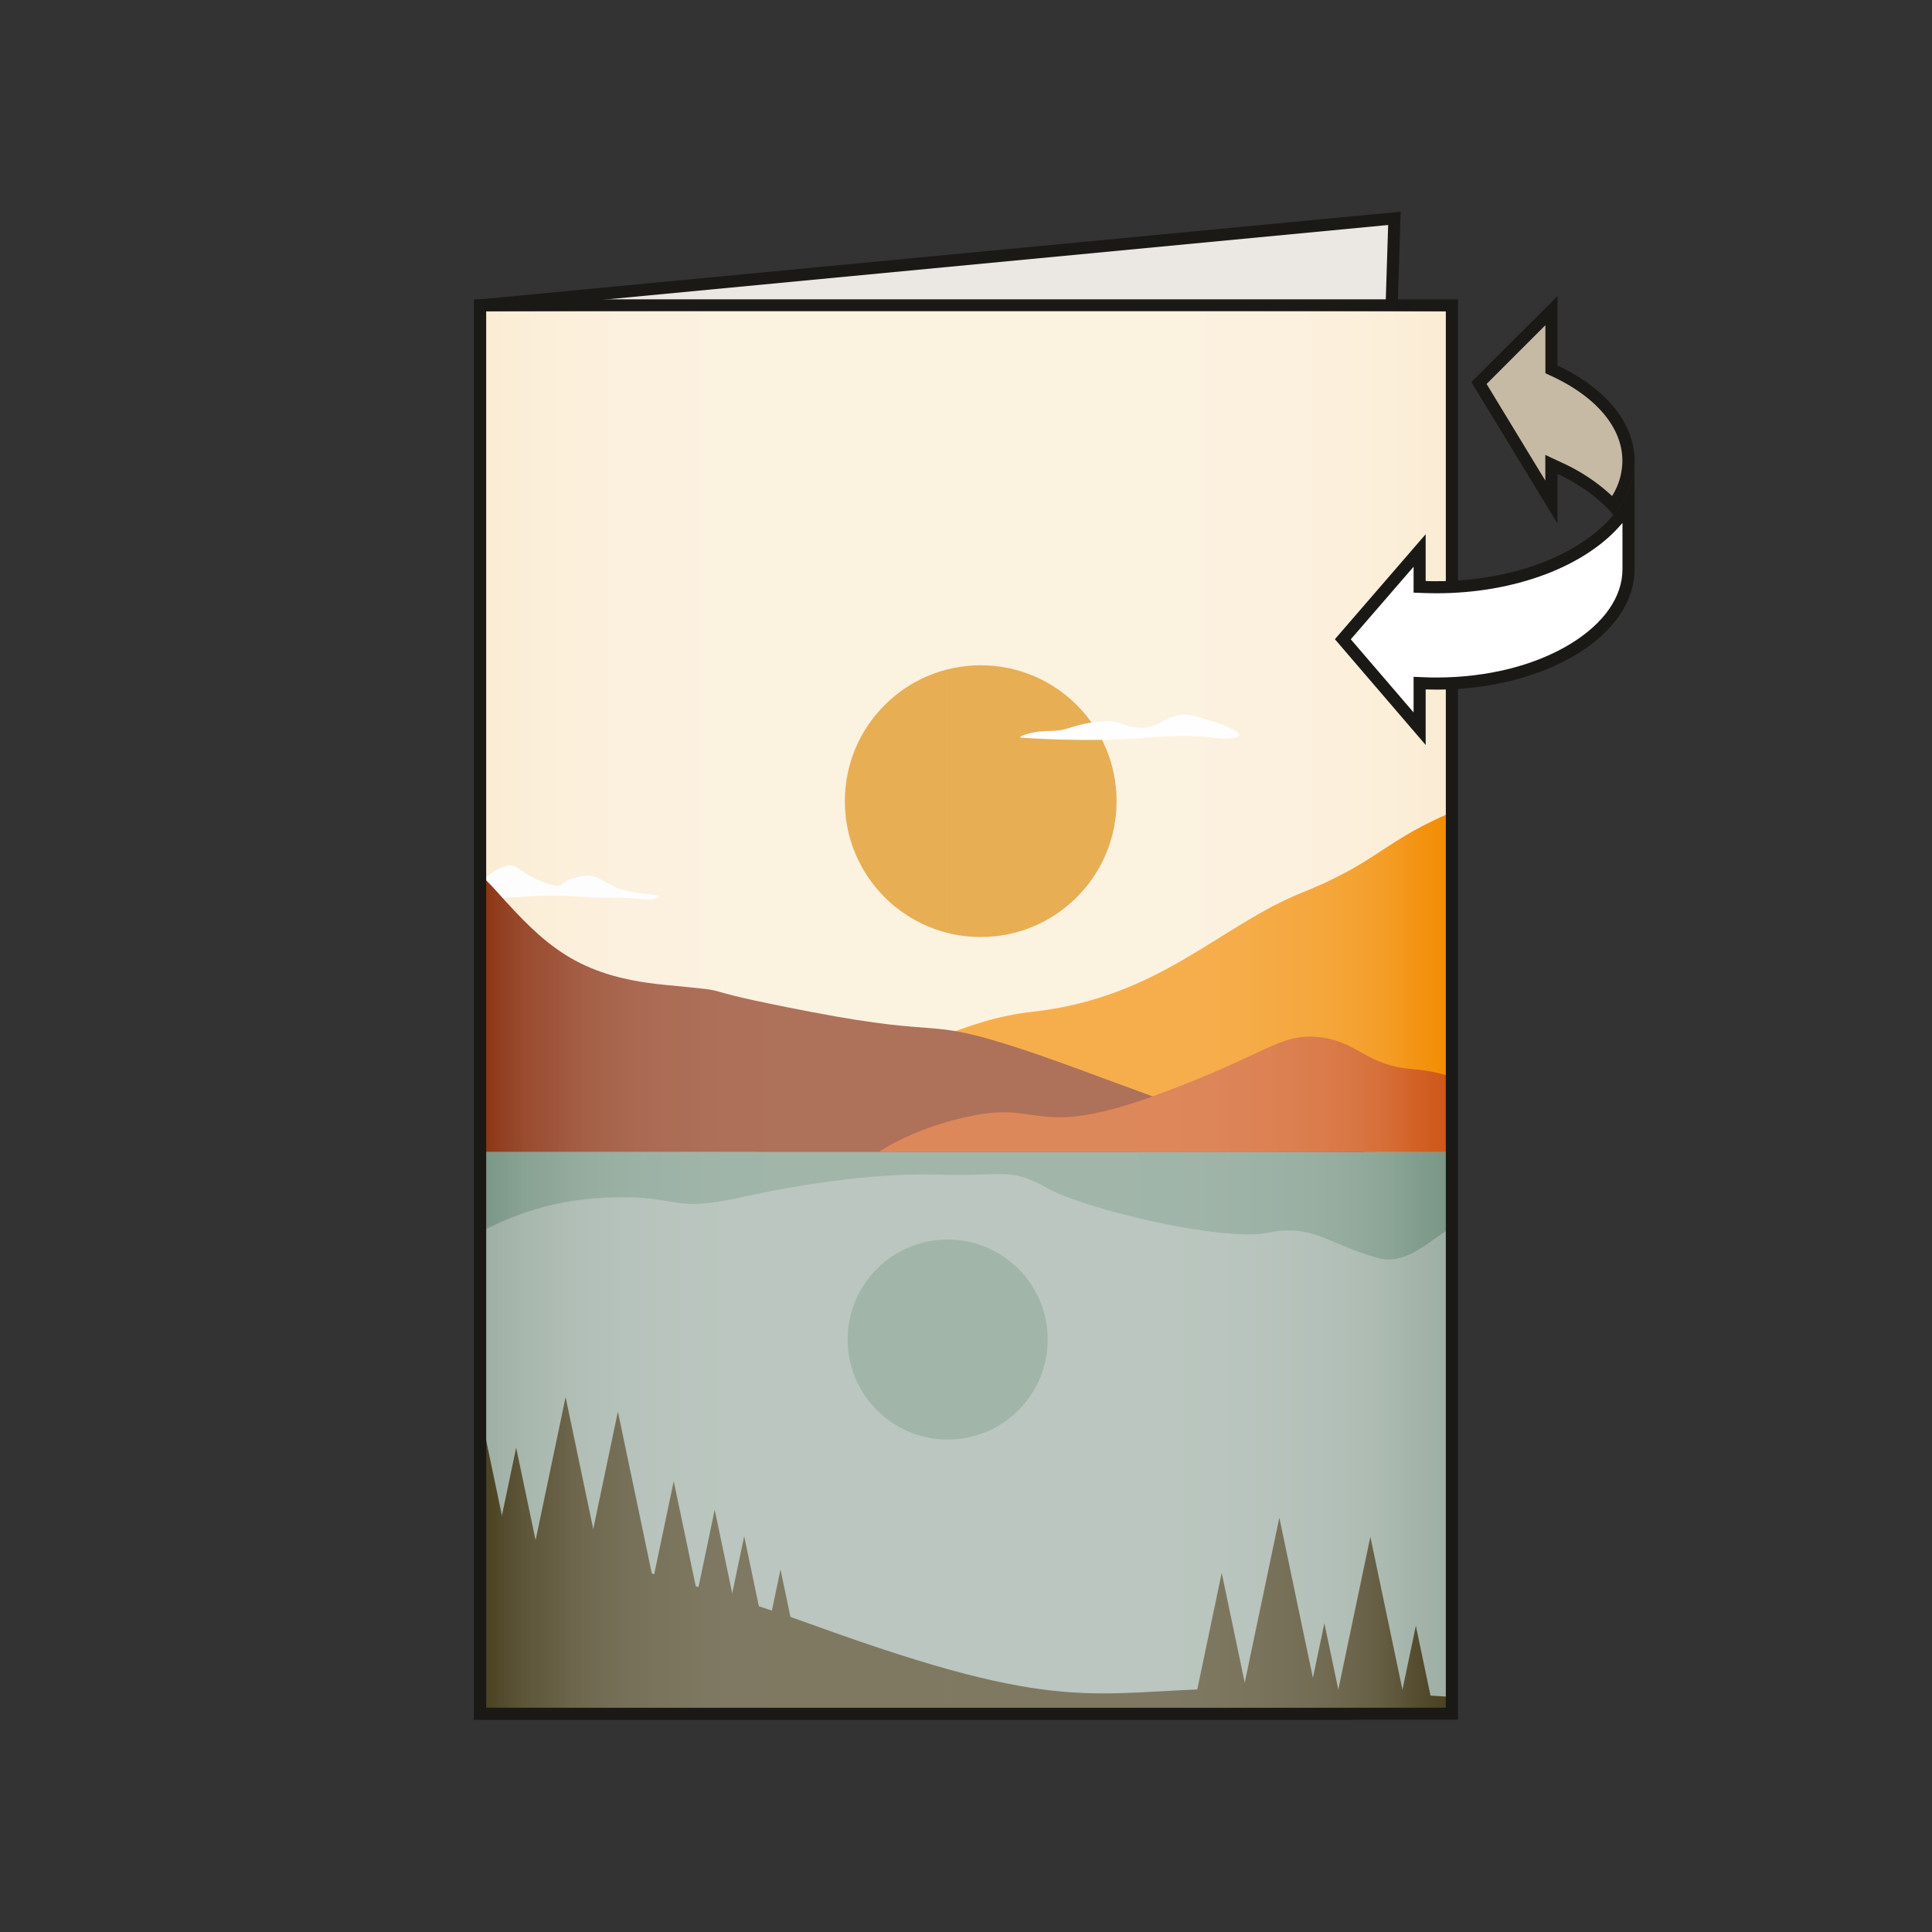 <svg id="Calque_1" data-name="Calque 1" xmlns="http://www.w3.org/2000/svg" xmlns:xlink="http://www.w3.org/1999/xlink" viewBox="0 0 799.99 799.99"><rect x="0" y="0" width="799.99" height="799.99" fill="#333333" stroke="none"/><defs><style>.cls-1,.cls-2{fill:#ebe7e2;}.cls-1,.cls-13{stroke:#1a1916;stroke-miterlimit:10;stroke-width:5px;}.cls-3{clip-path:url(#clip-path);}.cls-4{fill:#fbecd3;}.cls-5{fill:#9daea4;}.cls-6{fill:#799685;}.cls-7{fill:#de8c0c;}.cls-8{fill:#f28c01;}.cls-9{fill:#fdfdfe;}.cls-10{fill:#8c3414;}.cls-11{fill:#cf5516;}.cls-12{fill:#494020;}.cls-13{fill:none;}.cls-14{opacity:0.3;fill:url(#Dégradé_sans_nom_3);}.cls-15{fill:#c6baa5;}.cls-16{fill:#1a1916;}.cls-17{fill:#fff;}</style><clipPath id="clip-path"><rect class="cls-1" x="198.82" y="126.45" width="402.36" height="583.14"/></clipPath><linearGradient id="Dégradé_sans_nom_3" x1="201.34" y1="417.91" x2="598.53" y2="417.91" gradientUnits="userSpaceOnUse"><stop offset="0" stop-color="#fff" stop-opacity="0"/><stop offset="0" stop-color="#fff" stop-opacity="0.04"/><stop offset="0.02" stop-color="#fff" stop-opacity="0.22"/><stop offset="0.04" stop-color="#fff" stop-opacity="0.39"/><stop offset="0.07" stop-color="#fff" stop-opacity="0.53"/><stop offset="0.09" stop-color="#fff" stop-opacity="0.66"/><stop offset="0.12" stop-color="#fff" stop-opacity="0.77"/><stop offset="0.15" stop-color="#fff" stop-opacity="0.85"/><stop offset="0.19" stop-color="#fff" stop-opacity="0.92"/><stop offset="0.23" stop-color="#fff" stop-opacity="0.97"/><stop offset="0.3" stop-color="#fff" stop-opacity="0.99"/><stop offset="0.48" stop-color="#fff"/><stop offset="0.67" stop-color="#fff" stop-opacity="0.99"/><stop offset="0.74" stop-color="#fff" stop-opacity="0.97"/><stop offset="0.79" stop-color="#fff" stop-opacity="0.92"/><stop offset="0.83" stop-color="#fff" stop-opacity="0.85"/><stop offset="0.87" stop-color="#fff" stop-opacity="0.77"/><stop offset="0.9" stop-color="#fff" stop-opacity="0.66"/><stop offset="0.93" stop-color="#fff" stop-opacity="0.53"/><stop offset="0.95" stop-color="#fff" stop-opacity="0.39"/><stop offset="0.97" stop-color="#fff" stop-opacity="0.22"/><stop offset="1" stop-color="#fff" stop-opacity="0.04"/><stop offset="1" stop-color="#fff" stop-opacity="0"/></linearGradient></defs><title>Plan de travail 3</title><polygon class="cls-1" points="557.65 709.58 198.82 709.58 198.82 126.45 577.39 90.41 557.65 709.58"/><rect class="cls-2" x="198.82" y="126.45" width="402.36" height="583.14"/><g class="cls-3"><rect class="cls-4" x="129.85" y="126.45" width="585.12" height="585.12"/><rect class="cls-5" x="129.85" y="477.03" width="585.12" height="234.54"/><path class="cls-6" d="M129.85,534.76s28.16.78,56.25-17.16,49.93-21.85,72.55-21.85,20.28,6.24,48.37,0,57.73-10.14,82.7-9.36,28.86-3.12,43.69,5.46,72.55,22.41,91.27,18.62,23.94,4,45.13,10.25,32.11-28.31,54.73-10.25,27.31,14.93,39.79,28.19,7.8,15.61,23.41,20.29S715,567.53,715,567.53V477H129.85Z"/><circle class="cls-7" cx="406.09" cy="331.73" r="56.26"/><circle class="cls-6" cx="392.41" cy="554.66" r="41.41"/><path class="cls-8" d="M715,292.22s-16.24-9.36-26.18-8.19-14.63,16.39-30.43,20.48-5.27,12.3-45.65,27.22-38.3,23.69-73.28,37.74S480.12,413.2,427.07,419s-113.49,58-113.49,58H715Z"/><path class="cls-9" d="M422.76,305.43s27.42,2.16,52.68,0,28.35,1.54,35.74,0-8.62-7.09-17.87-9.24-12.94,6.19-22.18,5.1-6.47-3.56-17.25-2.33-11.09,3.7-19.1,3.7S420.89,305.3,422.76,305.43Z"/><path class="cls-9" d="M190.1,371.23a182.41,182.41,0,0,0,28,0c17.05-1.14,22.74.63,35.24.5s15.54,1.66,18.95,0-8.33-.89-16.29-3.92-8.34-6.59-17.06-4.62-4.16,6.13-15.15,1.59-9.48-8.72-17.44-4.93-3.79,6.44-16.29,7.2-18.19,2.27-15.16,3S190.1,371.23,190.1,371.23Z"/><path class="cls-10" d="M129.85,331.73s4.72,11.7,24.61,16.38,31.08-1.46,51,20.77,33.27,35.39,69.54,38.9,3.51.23,60.84,11.23,45.68,1.85,86.6,15.2S528.86,477,569.81,477h-440Z"/><path class="cls-11" d="M363.89,477s15.21-10.75,40.95-15.43,25.51,9.36,72.43-7.6,52.09-26.12,68.48-24.56,19.5,11.7,39,13.26,15.6,7.8,39-1.56,31.21-36.08,50.71-36.76S715,384.19,715,384.19V477Z"/><path class="cls-12" d="M129.85,628.38c11.37-6.65,110.1,9.42,208.28,45,101.6,36.8,113.51,26.91,170.84,25.74s206,12.46,206,12.46H129.85Z"/><polygon class="cls-12" points="145.31 554.65 129.85 628.38 160.77 628.38 145.31 554.65"/><polygon class="cls-12" points="163.7 566.96 149.44 634.93 177.95 634.93 163.7 566.96"/><polygon class="cls-12" points="183 562.55 167.55 636.28 198.46 636.28 183 562.55"/><polygon class="cls-12" points="529.74 628.43 514.28 702.15 545.19 702.15 529.74 628.43"/><polygon class="cls-12" points="567.43 636.33 551.97 710.05 582.89 710.05 567.43 636.33"/><polygon class="cls-12" points="234.2 578.52 218.74 652.25 249.66 652.25 234.2 578.52"/><polygon class="cls-12" points="255.85 584.49 241.26 654.08 270.44 654.08 255.85 584.49"/><polygon class="cls-12" points="200.28 591.52 189.4 643.39 211.16 643.39 200.28 591.52"/><polygon class="cls-12" points="213.73 599.42 203.93 646.17 223.54 646.17 213.73 599.42"/><polygon class="cls-12" points="278.97 613.31 268.09 665.19 289.85 665.19 278.97 613.31"/><polygon class="cls-12" points="505.88 651.31 495 703.18 516.76 703.18 505.88 651.31"/><polygon class="cls-12" points="295.94 625.17 286.1 672.11 305.78 672.11 295.94 625.17"/><polygon class="cls-12" points="308.15 636.13 299.52 677.28 316.77 677.28 308.15 636.13"/><polygon class="cls-12" points="323.19 649.91 316.77 680.47 329.59 680.47 323.19 649.91"/><polygon class="cls-12" points="548.39 672.11 541.98 702.68 554.8 702.68 548.39 672.11"/><polygon class="cls-12" points="586.27 673.19 579.86 703.75 592.68 703.75 586.27 673.19"/><path class="cls-9" d="M670,438.13H643.12c-10.12,0-20.58,1.57-19.88-1.56s11.51.78,19.53-3.52,11.52-8.22,25.12-3.13,24.08,7.82,17.1,8.61A68.55,68.55,0,0,1,670,438.13Z"/></g><rect class="cls-13" x="198.82" y="126.45" width="402.36" height="583.14"/><rect class="cls-14" x="201.34" y="128.65" width="397.19" height="578.51"/><path class="cls-15" d="M667.94,209.32A72.23,72.23,0,0,0,646,194l-3.56-1.67v15.58l-30-49.29,30-30V153l1.44.67c19.37,9.09,30.47,22.64,30.47,37.18A31.25,31.25,0,0,1,667.94,209.32Z"/><path class="cls-16" d="M639.91,134.61v19.93l2.88,1.34c18.45,8.66,29,21.39,29,34.92a27.87,27.87,0,0,1-4.27,14.59A77,77,0,0,0,647,191.7l-7.12-3.34V199l-6.86-11.27L615.56,159l24.35-24.35m5-12.07L609.25,158.2l19.53,32.09,16.13,26.49V196.23c9.66,4.52,17.61,10.33,23.15,17,5.6-6.75,8.76-14.37,8.76-22.44,0-16.06-12.5-30.34-31.91-39.44V122.54Z"/><path class="cls-17" d="M556,264.68l31.79-36.76V243l2.41.09c1.5,0,3,.08,4.53.08,31.9,0,60.72-10.85,75.22-28.33a45.24,45.24,0,0,0,4.33-6.19v27c0,26.11-35.68,47.35-79.55,47.35-1.45,0-2.91,0-4.35-.08l-2.59-.1v18.88Z"/><path class="cls-16" d="M671.82,216.53v19.14c0,11.5-7.68,22.5-21.63,31-14.72,8.94-34.4,13.87-55.42,13.87-1.42,0-2.85,0-4.25-.08l-5.19-.2V295l-26-30.28,26-30.05V245.4l4.81.18c1.54,0,3.1.08,4.63.08,32.56,0,62.07-11.16,77.05-29.13m5-25.73c0,8.07-3.16,15.69-8.76,22.43-13.49,16.27-41.25,27.43-73.29,27.43-1.49,0-3,0-4.44-.08V221.21l-37.59,43.47,37.59,43.79v-23c1.48.06,2.95.09,4.44.09,45.31,0,82.05-22.31,82.05-49.85V190.8Z"/></svg>